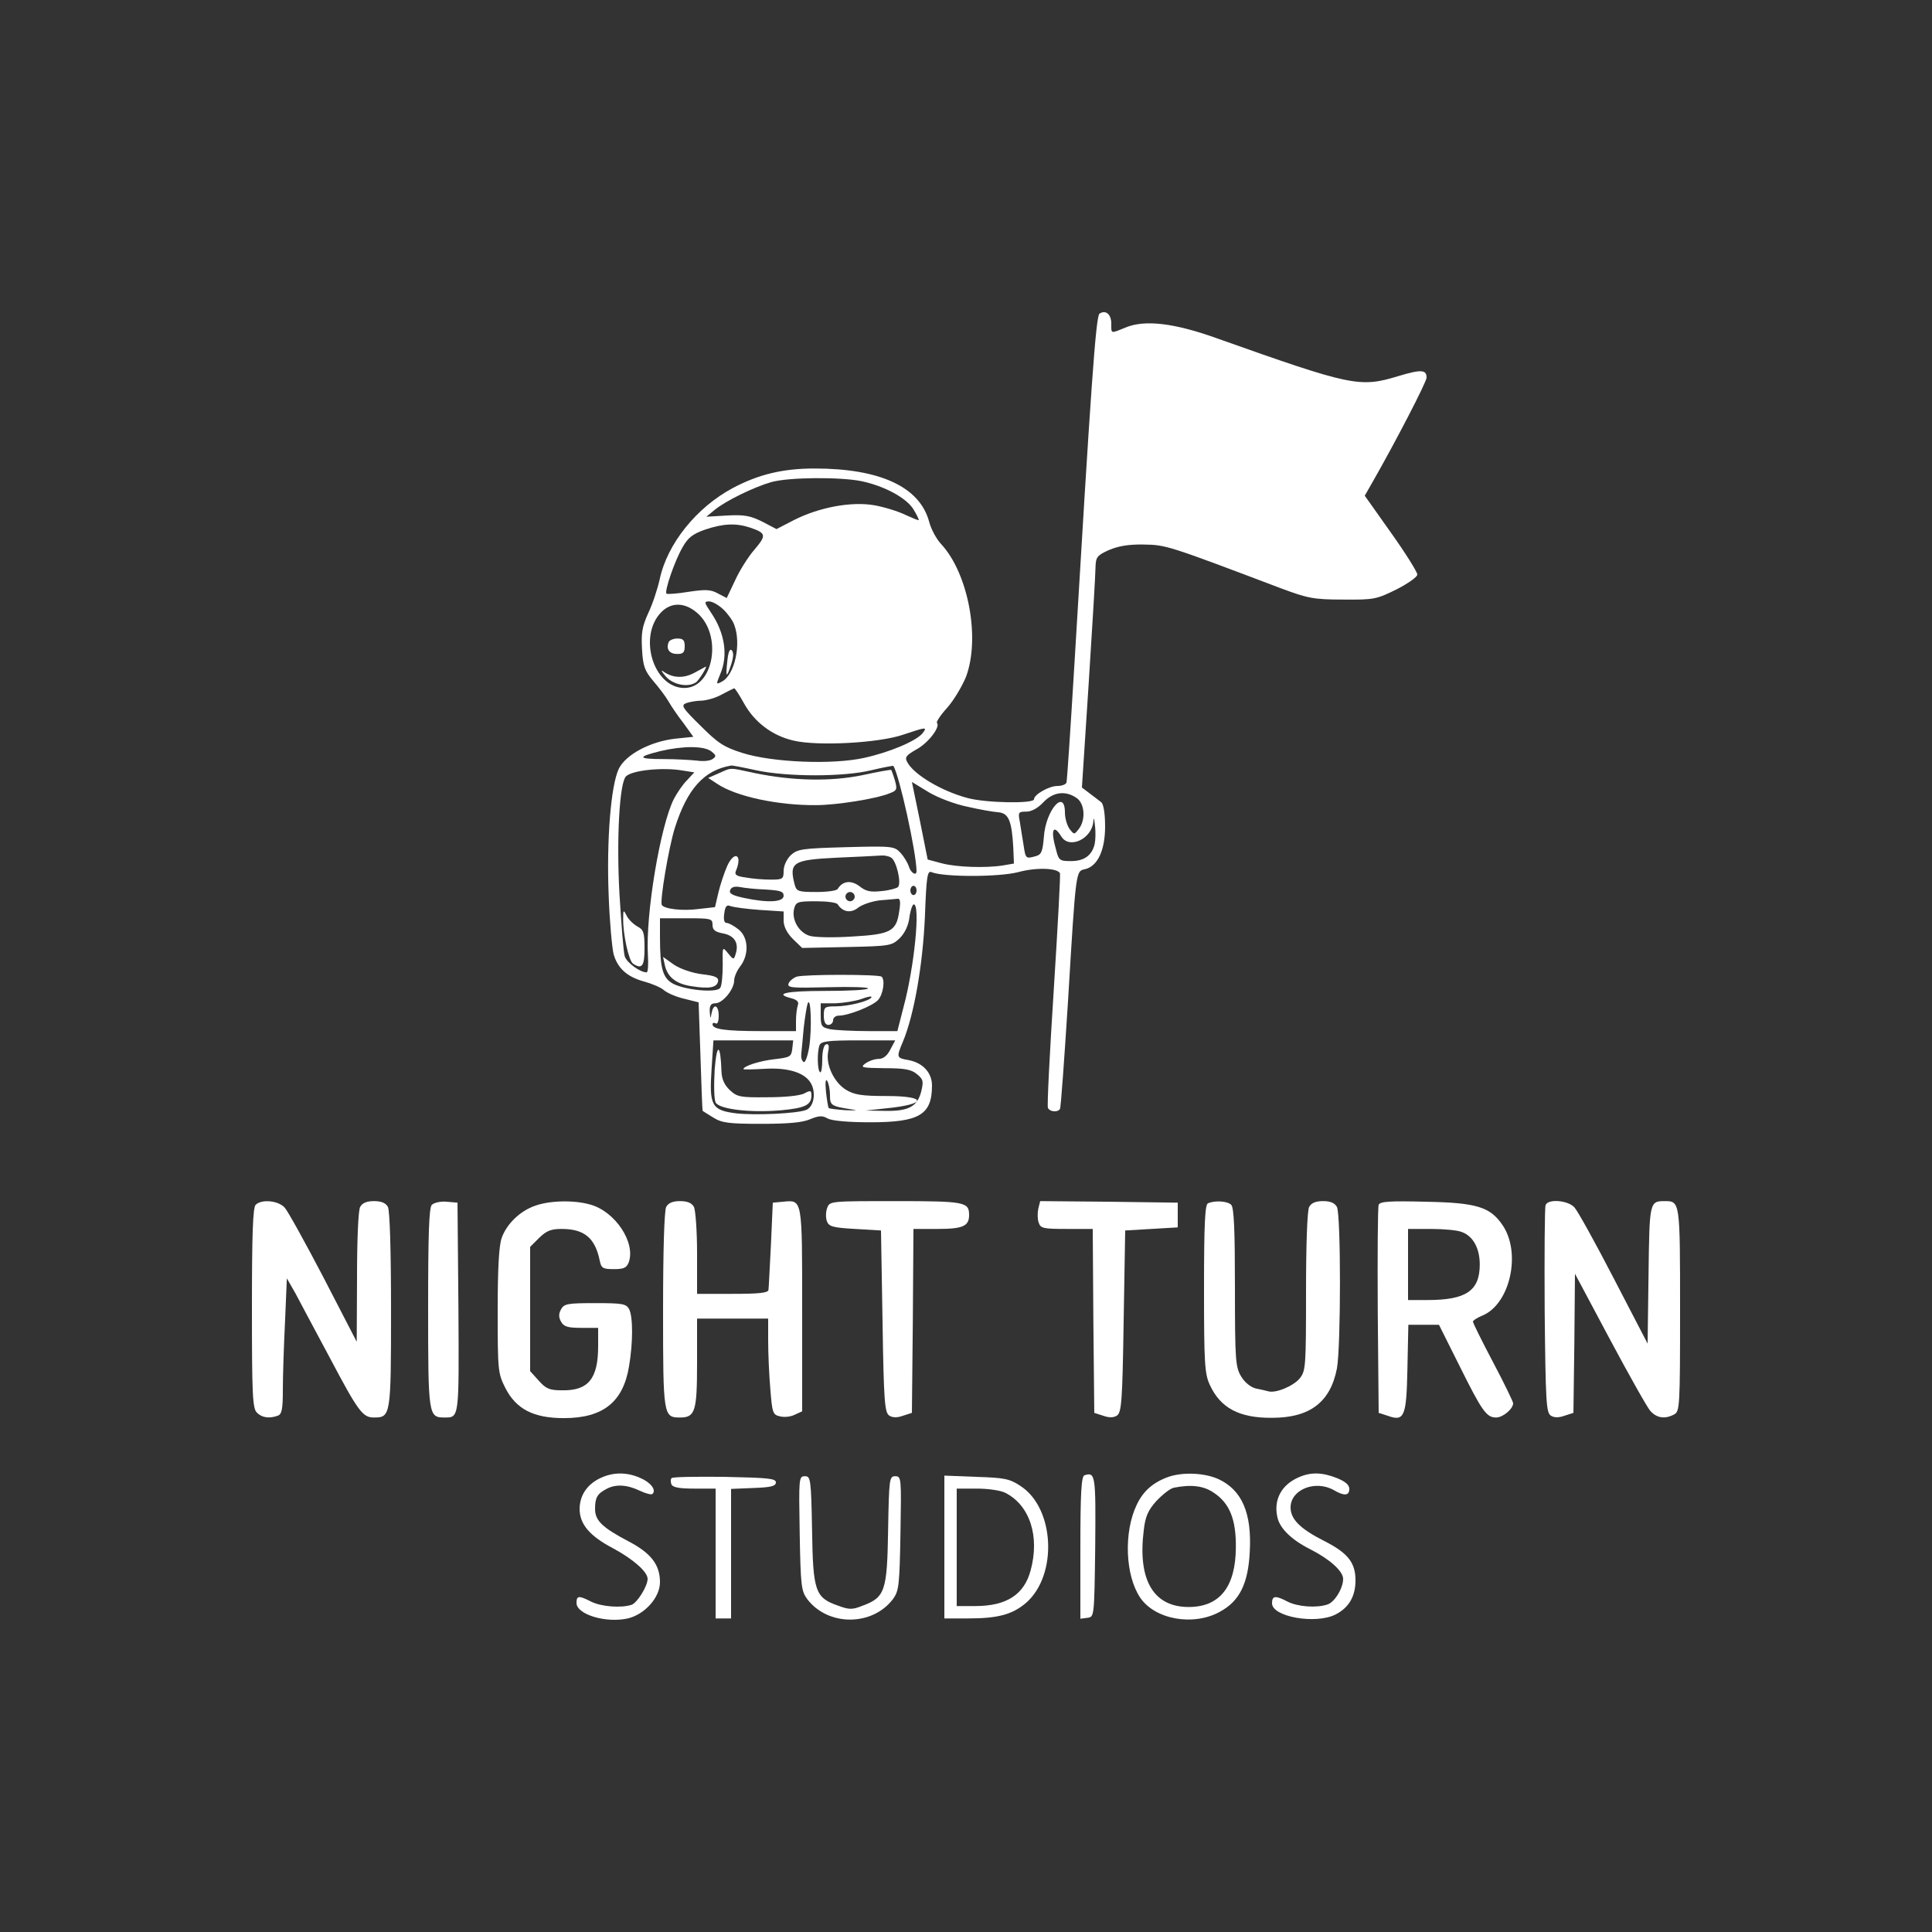 <svg version="1.1" xmlns="http://www.w3.org/2000/svg" xmlns:xlink="http://www.w3.org/1999/xlink" width="500px" height="500px" viewBox="0,0,256,256"><rect x="0" y="0" width="256" height="256" fill="#333333" stroke="none"/><g transform="translate(25.6,25.6) scale(0.8,0.8)"><g fill="#ffffff" fill-rule="nonzero" stroke="none" stroke-width="1" stroke-linecap="butt" stroke-linejoin="miter" stroke-miterlimit="10" stroke-dasharray="" stroke-dashoffset="0" font-family="none" font-weight="none" font-size="none" text-anchor="none" style="mix-blend-mode: normal"><g transform="translate(0,0) scale(0.512,0.512)"><g transform="translate(14,484.06) scale(0.1,-0.1)"><path d="M2792,4451c-12,-7 -28,-240 -82,-1146c-12,-198 -23,-365 -25,-371c-2,-6 -15,-11 -29,-11c-28,0 -76,-28 -76,-43c0,-15 -157,-12 -215,4c-83,22 -173,75 -195,116c-9,16 -4,22 31,42c38,21 77,73 65,85c-3,3 12,26 34,50c22,25 48,70 60,99c47,126 7,335 -80,429c-16,17 -33,49 -39,72c-30,113 -158,173 -371,173c-102,0 -181,-19 -264,-63c-118,-63 -213,-181 -237,-296c-7,-31 -23,-80 -37,-109c-20,-44 -23,-65 -20,-117c3,-55 9,-70 36,-102c18,-21 41,-51 50,-67c9,-16 31,-48 49,-71l31,-43l-58,-6c-81,-9 -160,-51 -183,-97c-26,-54 -40,-231 -33,-409c3,-85 11,-171 16,-191c13,-46 44,-74 100,-89c25,-7 53,-19 62,-27c10,-9 39,-22 65,-28l48,-12l6,-174c3,-96 6,-175 7,-177c1,-1 17,-11 35,-22c27,-17 50,-20 155,-20c86,0 133,4 158,15c29,12 40,12 57,2c14,-7 64,-12 137,-12c159,0 200,24 200,119c0,41 -29,73 -75,82c-40,7 -41,8 -19,60c36,86 64,247 71,402c5,135 8,152 22,146c39,-16 216,-16 279,0c58,16 126,14 136,-3c2,-3 -7,-172 -20,-376c-13,-203 -22,-376 -19,-383c5,-13 31,-16 39,-4c3,5 14,161 26,348c26,433 25,421 56,428c40,10 64,61 64,138c0,42 -5,71 -12,78c-7,5 -24,19 -38,29l-25,19l22,338c12,187 22,355 22,375c1,32 5,38 43,55c30,13 64,19 113,18c72,-1 78,-3 445,-142c86,-32 105,-36 200,-36c100,-1 108,1 173,33c37,19 67,40 67,48c0,8 -38,69 -85,135l-85,120l24,42c75,131 176,326 176,340c0,26 -18,27 -91,5c-125,-38 -150,-33 -584,121c-141,51 -237,62 -299,36c-49,-20 -46,-21 -46,13c0,30 -18,45 -38,32zM2022,3909c75,-16 145,-54 168,-91c11,-18 18,-33 17,-35c-2,-1 -21,7 -43,17c-22,11 -67,25 -100,31c-74,13 -178,-6 -261,-48l-56,-29l-46,24c-38,19 -58,23 -113,20l-68,-4l28,23c36,29 126,73 182,89c57,16 223,17 292,3zM1661,3759c53,-18 54,-25 15,-71c-21,-24 -49,-69 -63,-100l-27,-57l-29,15c-23,13 -41,13 -95,5c-36,-6 -68,-8 -71,-6c-7,8 26,105 52,150c18,32 33,43 72,57c59,20 100,22 146,7zM1574,3495c14,-13 31,-36 36,-50c24,-62 2,-162 -39,-184c-20,-11 -20,-10 -6,24c26,60 15,133 -30,199c-22,33 -23,36 -6,36c10,0 30,-11 45,-25zM1489,3484c85,-71 55,-245 -41,-244c-100,1 -150,169 -73,246c32,32 75,31 114,-2zM1642,3190c34,-61 91,-104 159,-120c78,-19 278,-8 356,19c75,25 79,26 62,4c-21,-25 -106,-61 -188,-79c-102,-23 -298,-15 -395,16c-60,19 -79,32 -135,88c-59,58 -64,66 -46,73c11,4 34,8 50,8c17,1 46,9 65,20c19,10 37,19 40,20c3,0 17,-22 32,-49zM1536,3035c16,-13 17,-16 4,-25c-8,-6 -31,-8 -50,-5c-19,2 -68,5 -109,5c-84,0 -86,7 -9,26c73,17 140,17 164,-1zM1680,2974c102,-22 285,-22 374,0c38,9 70,15 71,14c19,-29 74,-278 75,-340c0,-18 -19,-6 -25,15c-4,12 -16,32 -27,44c-20,21 -26,22 -176,18c-143,-4 -157,-6 -179,-26c-13,-13 -23,-34 -23,-51c0,-26 -3,-28 -42,-28c-24,0 -60,3 -81,7c-30,4 -37,9 -31,22c22,53 -6,66 -29,14c-9,-21 -22,-59 -28,-85l-11,-47l-53,-6c-52,-7 -111,0 -119,13c-7,12 22,185 42,249c40,126 94,187 182,202c3,1 39,-6 80,-15zM1443,2973l38,-6l-24,-26c-14,-14 -32,-41 -42,-60c-44,-87 -92,-374 -84,-505c2,-31 0,-56 -4,-56c-22,0 -65,32 -71,52c-4,13 -11,103 -17,201c-10,179 0,360 21,381c20,20 119,30 183,19zM2364,2856c39,-9 84,-17 100,-18c34,-3 44,-27 49,-115l2,-51l-35,-6c-55,-9 -151,-6 -199,7l-45,12l-25,125l-26,126l54,-33c30,-18 85,-39 125,-47zM2718,2884c26,-18 30,-70 7,-100c-15,-19 -15,-19 -30,0c-8,11 -15,35 -15,53c0,79 -62,8 -68,-78c-4,-48 -8,-58 -26,-63c-33,-9 -33,-9 -40,37c-4,23 -9,57 -12,75c-6,30 -4,32 21,32c17,0 37,11 55,30c32,34 72,39 108,14zM2776,2734c-9,-36 -34,-54 -76,-54c-37,0 -40,2 -49,38c-18,63 -9,84 17,42c26,-43 100,-8 104,49c1,15 3,9 5,-13c3,-22 2,-49 -1,-62zM2118,2691c17,-10 34,-83 22,-95c-4,-4 -29,-11 -53,-13c-36,-4 -51,-1 -72,16c-27,20 -54,17 -70,-9c-3,-6 -35,-10 -69,-10c-58,0 -64,2 -70,23c-19,73 -7,81 136,88c68,3 132,6 143,7c11,1 26,-2 33,-7zM1712,2588c47,-3 58,-6 58,-20c0,-21 -50,-24 -129,-7c-37,8 -48,14 -44,25c4,10 14,13 32,10c14,-3 52,-7 83,-8zM2200,2585c0,-8 -4,-15 -10,-15c-5,0 -10,7 -10,15c0,8 5,15 10,15c6,0 10,-7 10,-15zM2000,2565c0,-8 -7,-15 -15,-15c-8,0 -15,7 -15,15c0,8 7,15 15,15c8,0 15,-7 15,-15zM2144,2518c-9,-65 -27,-75 -151,-82c-60,-4 -121,-3 -138,2c-35,10 -60,52 -51,88c6,22 11,24 71,24c35,0 67,-4 70,-10c16,-25 43,-30 67,-10c14,10 44,20 69,23c24,2 50,4 57,5c9,2 11,-9 6,-40zM1693,2522l77,-5v-29c0,-19 10,-40 30,-60l30,-29l145,3c140,3 145,4 171,29c16,16 28,41 31,67c3,23 10,42 14,42c22,0 2,-202 -33,-332l-20,-78h-93c-51,0 -107,3 -124,6c-28,6 -31,10 -31,45v39h48c26,1 64,7 84,14c21,8 35,10 32,5c-7,-12 -74,-29 -116,-29c-35,0 -38,-2 -38,-30c0,-20 5,-30 15,-30c8,0 15,7 15,15c0,8 8,15 18,15c32,0 109,31 127,50c17,18 24,65 12,76c-8,8 -250,8 -275,0c-11,-4 -23,-14 -26,-22c-5,-14 11,-15 128,-12c74,2 132,0 129,-4c-2,-5 -65,-8 -139,-8c-126,0 -168,-9 -108,-24c18,-5 24,-12 20,-22c-3,-9 -6,-31 -6,-50v-34h-112c-118,0 -158,6 -158,22c0,5 5,6 10,3c6,-4 10,7 10,24c0,36 -17,42 -23,9c-4,-20 -4,-19 -6,5c-1,20 4,27 18,27c24,0 61,45 61,74c0,11 9,32 20,46c29,38 26,94 -6,119c-15,12 -32,21 -39,21c-7,0 -10,11 -7,31c3,23 8,29 21,23c9,-3 51,-9 94,-12zM1540,2474c0,-17 8,-23 34,-28c37,-7 52,-31 41,-66c-6,-20 -7,-20 -25,2c-18,22 -18,22 -17,-38c0,-33 -3,-67 -8,-74c-10,-17 -111,-8 -152,13c-34,18 -43,49 -43,152v60h85c80,0 85,-1 85,-21zM1853,2080c-5,-31 -13,-53 -18,-50c-6,3 -9,14 -8,25c1,11 5,49 8,85c4,36 10,72 13,80c10,24 14,-79 5,-140zM1798,2073c-3,-26 -7,-28 -58,-34c-46,-5 -100,-22 -100,-32c0,-2 31,-1 68,1c80,5 136,-14 153,-52c14,-31 5,-72 -18,-81c-30,-12 -167,-18 -227,-11c-79,10 -87,25 -79,144l6,92h129h129zM2115,2070c-10,-20 -23,-30 -38,-30c-13,0 -32,-7 -43,-15c-17,-13 -11,-14 62,-15c65,0 87,-4 105,-19c21,-17 22,-23 14,-57c-13,-49 -42,-64 -120,-62l-60,1l65,7c134,13 136,40 3,40c-81,0 -104,4 -131,20c-39,24 -66,81 -58,123c4,20 2,27 -7,24c-7,-2 -12,-22 -12,-49c0,-26 -3,-44 -7,-41c-9,5 -10,65 -2,87c5,13 26,16 125,16h120zM1920,1923c0,-34 3,-36 75,-47c17,-2 6,-3 -23,-2c-29,2 -54,5 -56,7c-2,2 -6,26 -9,53c-3,30 -1,43 4,35c5,-8 9,-29 9,-46z"></path><path d="M1588,3328c-6,-55 -3,-58 12,-13c8,25 9,40 2,47c-6,6 -11,-5 -14,-34z"></path><path d="M1398,3388c-9,-23 3,-38 28,-38c19,0 24,5 24,25c0,20 -5,25 -24,25c-13,0 -26,-6 -28,-12z"></path><path d="M1481,3289c-35,-19 -71,-17 -101,5c-8,6 -4,-2 9,-17c24,-27 72,-36 97,-19c10,6 39,54 32,51c-2,-1 -19,-10 -37,-20z"></path><path d="M1560,2964l-34,-15l29,-19c61,-41 196,-70 320,-69c64,0 193,20 237,38c25,9 26,13 18,42c-5,17 -11,33 -12,34c-2,1 -43,-6 -93,-17c-101,-21 -225,-19 -350,7c-83,18 -72,18 -115,-1z"></path><path d="M1251,2494c-1,-49 18,-137 32,-146c29,-19 37,-8 37,50c0,52 -3,60 -24,71c-13,8 -29,23 -34,35c-10,19 -11,19 -11,-10z"></path><path d="M1386,2342c9,-38 37,-60 88,-67c56,-9 80,-4 84,16c2,13 -9,18 -52,23c-32,4 -70,17 -91,31l-35,25z"></path><path d="M1547,2006c-3,-51 -2,-96 3,-107c12,-22 114,-34 213,-25c76,7 97,17 97,48c0,16 -3,17 -22,7c-13,-8 -64,-13 -120,-13c-89,-1 -98,1 -122,23c-18,17 -26,36 -27,60c-3,91 -15,95 -22,7z"></path><path d="M62,1568c-9,-9 -12,-97 -12,-334c0,-280 2,-325 16,-338c16,-17 41,-20 68,-10c13,5 16,22 16,83c0,42 3,140 7,219l6,142l27,-47c14,-27 64,-120 111,-208c92,-174 107,-195 143,-195c55,0 56,4 56,346c0,198 -4,322 -10,335c-7,13 -21,19 -45,19c-24,0 -38,-6 -45,-19c-6,-12 -10,-104 -10,-228l-1,-208l-107,207c-59,113 -116,216 -126,227c-21,23 -75,28 -94,9z"></path><path d="M632,1568c-9,-9 -12,-90 -12,-334c0,-348 1,-354 53,-354c48,0 47,-4 45,356l-3,339l-35,3c-19,2 -41,-3 -48,-10z"></path><path d="M966,1565c-49,-17 -92,-59 -108,-104c-9,-25 -13,-100 -13,-236c0,-195 1,-202 25,-250c35,-68 91,-97 189,-97c127,0 192,52 211,168c13,77 13,160 0,185c-10,17 -22,19 -110,19c-89,0 -100,-2 -110,-20c-8,-14 -8,-26 0,-40c9,-16 21,-20 65,-20h55v-59c0,-106 -32,-145 -118,-143c-39,0 -51,5 -74,31l-28,31v201v201l29,29c24,23 38,29 73,29c73,0 108,-29 123,-102c5,-25 10,-28 46,-28c32,0 41,4 48,22c23,64 -44,165 -125,187c-53,15 -131,13 -178,-4z"></path><path d="M1390,1561c-6,-13 -10,-137 -10,-335c0,-341 1,-346 55,-346c49,0 55,20 55,176v144h115h115v-72c0,-40 3,-110 7,-156c6,-76 8,-83 30,-88c14,-4 35,-2 49,5l24,11v329c0,362 1,355 -62,349l-33,-3l-6,-135c-4,-74 -7,-141 -8,-147c-1,-10 -31,-13 -116,-13h-115v131c0,72 -5,139 -10,150c-7,13 -21,19 -45,19c-24,0 -38,-6 -45,-19z"></path><path d="M1911,1558c-5,-13 -5,-32 -1,-43c6,-17 19,-21 91,-25l84,-5l5,-294c4,-262 7,-295 22,-305c11,-7 26,-7 45,0l28,9l3,298l2,297h78c82,0 102,9 102,45c0,42 -13,45 -237,45c-212,0 -214,0 -222,-22z"></path><path d="M2594,1556c-3,-14 -3,-34 1,-45c6,-19 14,-21 91,-21h84l2,-297l3,-298l28,-9c19,-7 34,-7 45,0c15,10 18,43 22,305l5,294l85,5l85,5v40v40l-222,3l-223,2z"></path><path d="M3143,1573c-10,-3 -13,-68 -13,-276c0,-242 2,-276 19,-312c34,-74 95,-107 201,-106c123,0 189,51 210,160c13,71 13,496 0,522c-7,13 -21,19 -45,19c-24,0 -38,-6 -45,-19c-6,-12 -10,-118 -10,-274c0,-241 -1,-256 -20,-280c-20,-25 -79,-50 -103,-42c-7,2 -25,6 -40,9c-16,4 -36,20 -47,39c-18,30 -20,51 -20,288c0,185 -3,258 -12,267c-12,12 -52,15 -75,5z"></path><path d="M3695,1568c-3,-7 -4,-162 -3,-343l3,-330l28,-9c55,-20 62,-5 65,153l3,141h49h50l66,-132c74,-149 88,-168 119,-168c22,0 55,28 55,46c0,5 -29,65 -65,133c-36,68 -65,127 -65,131c0,4 14,13 31,20c89,37 126,202 65,292c-40,59 -83,73 -249,76c-115,3 -148,1 -152,-10zM3964,1480c36,-13 58,-52 58,-105c0,-85 -44,-115 -169,-115h-63v115v115h74c41,0 86,-4 100,-10z"></path><path d="M4235,1567c-3,-6 -4,-160 -3,-341c3,-297 5,-330 20,-340c11,-7 26,-7 45,0l28,9l3,225l2,225l113,-212c62,-116 121,-221 131,-232c21,-23 47,-27 77,-11c18,10 19,25 19,338c0,350 0,352 -49,352c-50,0 -50,-2 -53,-238l-3,-223l-109,210c-60,116 -117,219 -128,231c-21,23 -86,28 -93,7z"></path><path d="M1171,681c-39,-21 -60,-54 -61,-96c0,-50 32,-88 108,-128c65,-35 112,-76 112,-99c0,-24 -34,-78 -52,-84c-35,-11 -97,-6 -130,10c-41,21 -48,20 -48,-4c0,-37 95,-66 166,-50c55,13 104,68 104,117c0,57 -29,94 -101,132c-86,45 -109,68 -109,105c0,37 7,49 37,65c30,16 66,14 108,-6c19,-9 38,-14 41,-10c13,13 -7,38 -41,52c-46,20 -92,18 -134,-4z"></path><path d="M2743,693c-10,-4 -13,-60 -13,-235v-229l23,3c22,3 22,3 25,229c2,232 1,244 -35,232z"></path><path d="M3015,688c-50,-18 -82,-46 -103,-91c-42,-88 -37,-227 11,-299c48,-72 173,-94 259,-46c63,34 91,91 96,194c7,126 -26,200 -102,235c-45,20 -114,23 -161,7zM3161,637c52,-34 73,-87 72,-178c-1,-127 -52,-192 -153,-192c-114,0 -165,88 -145,248c5,45 14,65 41,95c20,21 45,41 57,43c56,11 96,6 128,-16z"></path><path d="M3435,686c-54,-24 -80,-71 -68,-127c7,-37 46,-75 108,-106c61,-31 105,-70 105,-95c0,-31 -28,-76 -51,-83c-36,-12 -96,-7 -128,9c-40,21 -51,20 -51,-5c0,-44 142,-69 206,-36c43,22 64,59 64,110c0,58 -25,89 -102,128c-77,39 -108,70 -108,108c0,58 80,90 140,56c34,-20 50,-18 50,4c0,13 -13,24 -40,35c-48,19 -85,20 -125,2z"></path><path d="M1408,684c-4,-3 -4,-12 -1,-20c4,-10 24,-14 74,-14h69v-210v-210h25h25v210v209l73,3c56,2 72,6 72,18c0,13 -26,15 -166,18c-91,1 -168,0 -171,-4z"></path><path d="M1822,506c3,-169 5,-187 24,-213c67,-89 211,-89 278,0c19,26 21,44 24,213c3,178 3,184 -17,184c-19,0 -20,-8 -23,-174c-3,-198 -10,-218 -83,-245c-32,-13 -43,-13 -78,0c-75,26 -82,46 -85,245c-3,166 -5,174 -23,174c-20,0 -20,-6 -17,-184z"></path><path d="M2290,461v-231h78c96,0 143,13 187,51c102,90 92,305 -18,377c-36,24 -52,27 -144,30l-103,4zM2488,636c79,-41 111,-141 81,-251c-21,-78 -78,-115 -179,-115h-60v190v190h65c37,0 78,-6 93,-14z"></path></g></g></g></g></svg>